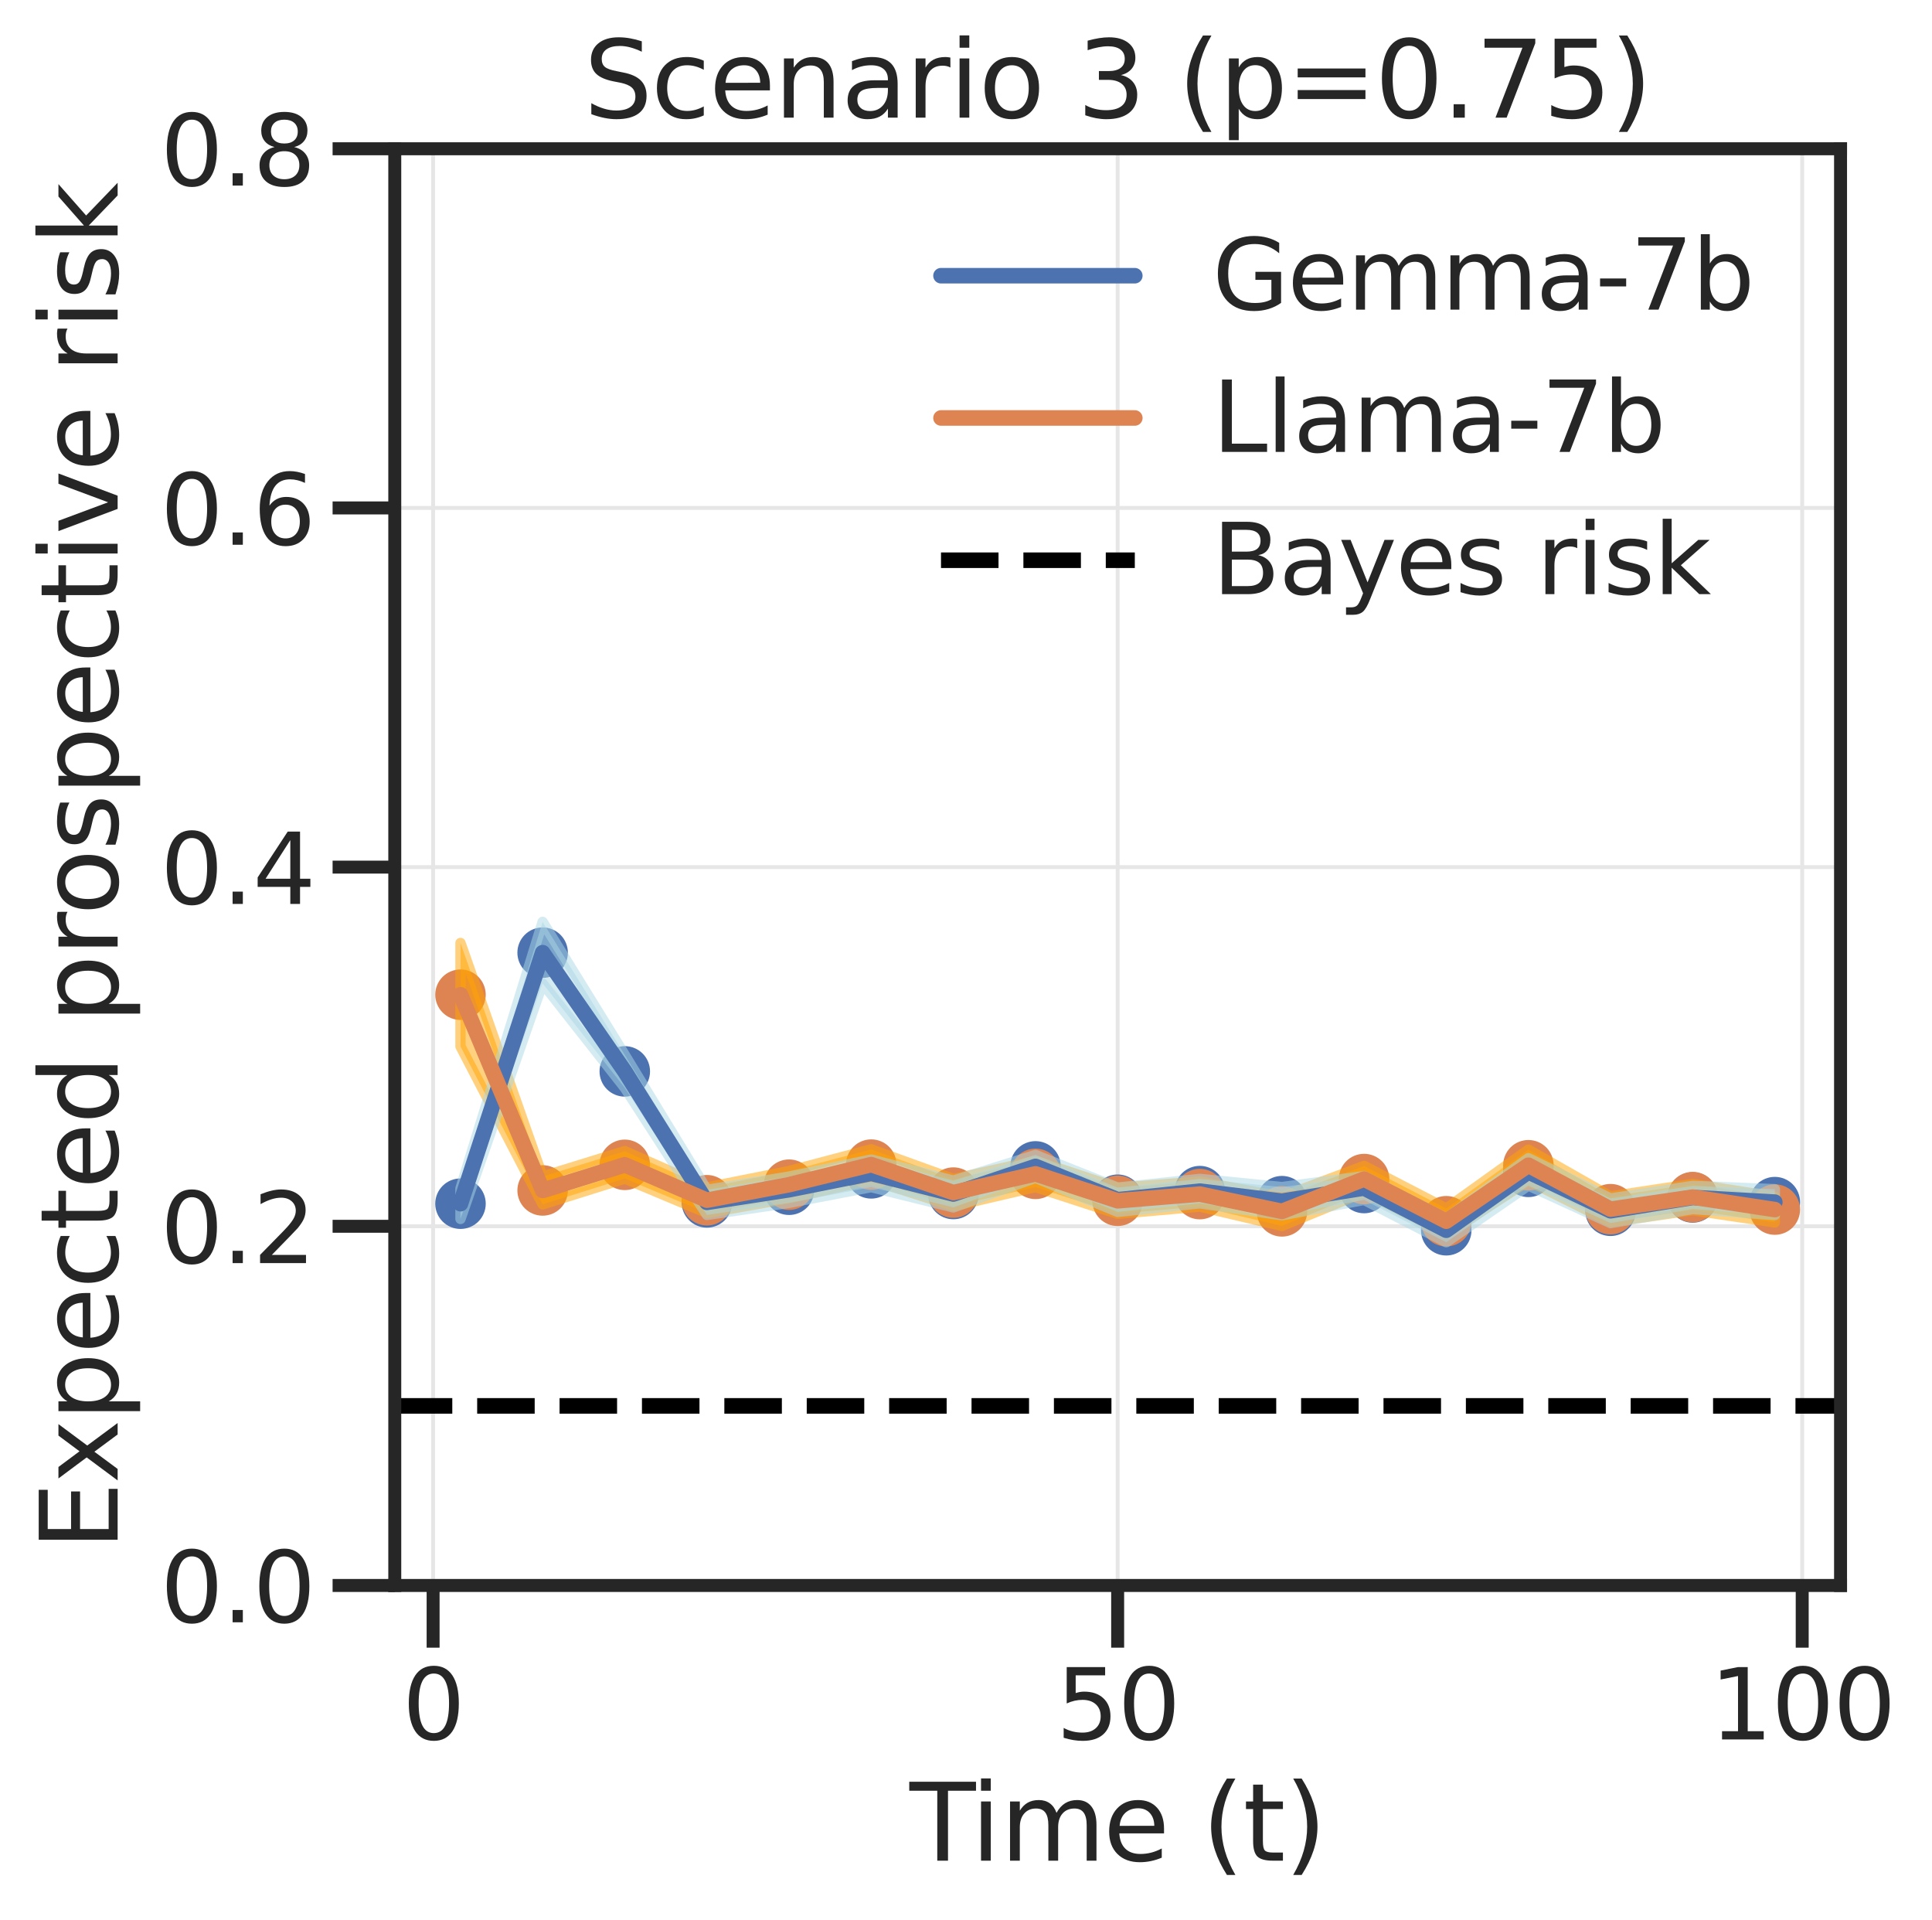 <?xml version="1.0" encoding="utf-8" standalone="no"?>
<!DOCTYPE svg PUBLIC "-//W3C//DTD SVG 1.1//EN"
  "http://www.w3.org/Graphics/SVG/1.1/DTD/svg11.dtd">
<svg xmlns:xlink="http://www.w3.org/1999/xlink" width="372.831pt" height="370.442pt" viewBox="0 0 372.831 370.442" xmlns="http://www.w3.org/2000/svg" version="1.1">
 <defs>
  <style type="text/css">*{stroke-linejoin: round; stroke-linecap: butt}</style>
 </defs>
 <g id="figure_1">
  <g id="patch_1">
   <path d="M 0 370.442 
L 372.831 370.442 
L 372.831 0 
L 0 0 
z
" style="fill: #ffffff"/>
  </g>
  <g id="axes_1">
   <g id="patch_2">
    <path d="M 76.182 305.901 
L 355.182 305.901 
L 355.182 28.701 
L 76.182 28.701 
z
" style="fill: #ffffff"/>
   </g>
   <g id="matplotlib.axis_1">
    <g id="xtick_1">
     <g id="line2d_1">
      <path d="M 83.58 305.901 
L 83.58 28.701 
" clip-path="url(#p3502973a04)" style="fill: none; stroke: #e6e6e6; stroke-width: 0.75; stroke-linecap: round"/>
     </g>
     <g id="line2d_2">
      <defs>
       <path id="m1dcdd59fe3" d="M 0 0 
L 0 12 
" style="stroke: #262626; stroke-width: 2.5"/>
      </defs>
      <g>
       <use xlink:href="#m1dcdd59fe3" x="83.58" y="305.901" style="fill: #262626; stroke: #262626; stroke-width: 2.5"/>
      </g>
     </g>
     <g id="text_1">
      <!-- 0 -->
      <g style="fill: #262626" transform="translate(77.631 335.61) scale(0.187 -0.187)">
       <defs>
        <path id="DejaVuSans-30" d="M 2034 4250 
Q 1547 4250 1301 3770 
Q 1056 3291 1056 2328 
Q 1056 1369 1301 889 
Q 1547 409 2034 409 
Q 2525 409 2770 889 
Q 3016 1369 3016 2328 
Q 3016 3291 2770 3770 
Q 2525 4250 2034 4250 
z
M 2034 4750 
Q 2819 4750 3233 4129 
Q 3647 3509 3647 2328 
Q 3647 1150 3233 529 
Q 2819 -91 2034 -91 
Q 1250 -91 836 529 
Q 422 1150 422 2328 
Q 422 3509 836 4129 
Q 1250 4750 2034 4750 
z
" transform="scale(0.016)"/>
       </defs>
       <use xlink:href="#DejaVuSans-30"/>
      </g>
     </g>
    </g>
    <g id="xtick_2">
     <g id="line2d_3">
      <path d="M 215.682 305.901 
L 215.682 28.701 
" clip-path="url(#p3502973a04)" style="fill: none; stroke: #e6e6e6; stroke-width: 0.75; stroke-linecap: round"/>
     </g>
     <g id="line2d_4">
      <g>
       <use xlink:href="#m1dcdd59fe3" x="215.682" y="305.901" style="fill: #262626; stroke: #262626; stroke-width: 2.5"/>
      </g>
     </g>
     <g id="text_2">
      <!-- 50 -->
      <g style="fill: #262626" transform="translate(203.784 335.61) scale(0.187 -0.187)">
       <defs>
        <path id="DejaVuSans-35" d="M 691 4666 
L 3169 4666 
L 3169 4134 
L 1269 4134 
L 1269 2991 
Q 1406 3038 1543 3061 
Q 1681 3084 1819 3084 
Q 2600 3084 3056 2656 
Q 3513 2228 3513 1497 
Q 3513 744 3044 326 
Q 2575 -91 1722 -91 
Q 1428 -91 1123 -41 
Q 819 9 494 109 
L 494 744 
Q 775 591 1075 516 
Q 1375 441 1709 441 
Q 2250 441 2565 725 
Q 2881 1009 2881 1497 
Q 2881 1984 2565 2268 
Q 2250 2553 1709 2553 
Q 1456 2553 1204 2497 
Q 953 2441 691 2322 
L 691 4666 
z
" transform="scale(0.016)"/>
       </defs>
       <use xlink:href="#DejaVuSans-35"/>
       <use xlink:href="#DejaVuSans-30" x="63.623"/>
      </g>
     </g>
    </g>
    <g id="xtick_3">
     <g id="line2d_5">
      <path d="M 347.784 305.901 
L 347.784 28.701 
" clip-path="url(#p3502973a04)" style="fill: none; stroke: #e6e6e6; stroke-width: 0.75; stroke-linecap: round"/>
     </g>
     <g id="line2d_6">
      <g>
       <use xlink:href="#m1dcdd59fe3" x="347.784" y="305.901" style="fill: #262626; stroke: #262626; stroke-width: 2.5"/>
      </g>
     </g>
     <g id="text_3">
      <!-- 100 -->
      <g style="fill: #262626" transform="translate(329.938 335.61) scale(0.187 -0.187)">
       <defs>
        <path id="DejaVuSans-31" d="M 794 531 
L 1825 531 
L 1825 4091 
L 703 3866 
L 703 4441 
L 1819 4666 
L 2450 4666 
L 2450 531 
L 3481 531 
L 3481 0 
L 794 0 
L 794 531 
z
" transform="scale(0.016)"/>
       </defs>
       <use xlink:href="#DejaVuSans-31"/>
       <use xlink:href="#DejaVuSans-30" x="63.623"/>
       <use xlink:href="#DejaVuSans-30" x="127.246"/>
      </g>
     </g>
    </g>
    <g id="text_4">
     <!-- Time (t) -->
     <g style="fill: #262626" transform="translate(175.526 359) scale(0.204 -0.204)">
      <defs>
       <path id="DejaVuSans-54" d="M -19 4666 
L 3928 4666 
L 3928 4134 
L 2272 4134 
L 2272 0 
L 1638 0 
L 1638 4134 
L -19 4134 
L -19 4666 
z
" transform="scale(0.016)"/>
       <path id="DejaVuSans-69" d="M 603 3500 
L 1178 3500 
L 1178 0 
L 603 0 
L 603 3500 
z
M 603 4863 
L 1178 4863 
L 1178 4134 
L 603 4134 
L 603 4863 
z
" transform="scale(0.016)"/>
       <path id="DejaVuSans-6d" d="M 3328 2828 
Q 3544 3216 3844 3400 
Q 4144 3584 4550 3584 
Q 5097 3584 5394 3201 
Q 5691 2819 5691 2113 
L 5691 0 
L 5113 0 
L 5113 2094 
Q 5113 2597 4934 2840 
Q 4756 3084 4391 3084 
Q 3944 3084 3684 2787 
Q 3425 2491 3425 1978 
L 3425 0 
L 2847 0 
L 2847 2094 
Q 2847 2600 2669 2842 
Q 2491 3084 2119 3084 
Q 1678 3084 1418 2786 
Q 1159 2488 1159 1978 
L 1159 0 
L 581 0 
L 581 3500 
L 1159 3500 
L 1159 2956 
Q 1356 3278 1631 3431 
Q 1906 3584 2284 3584 
Q 2666 3584 2933 3390 
Q 3200 3197 3328 2828 
z
" transform="scale(0.016)"/>
       <path id="DejaVuSans-65" d="M 3597 1894 
L 3597 1613 
L 953 1613 
Q 991 1019 1311 708 
Q 1631 397 2203 397 
Q 2534 397 2845 478 
Q 3156 559 3463 722 
L 3463 178 
Q 3153 47 2828 -22 
Q 2503 -91 2169 -91 
Q 1331 -91 842 396 
Q 353 884 353 1716 
Q 353 2575 817 3079 
Q 1281 3584 2069 3584 
Q 2775 3584 3186 3129 
Q 3597 2675 3597 1894 
z
M 3022 2063 
Q 3016 2534 2758 2815 
Q 2500 3097 2075 3097 
Q 1594 3097 1305 2825 
Q 1016 2553 972 2059 
L 3022 2063 
z
" transform="scale(0.016)"/>
       <path id="DejaVuSans-20" transform="scale(0.016)"/>
       <path id="DejaVuSans-28" d="M 1984 4856 
Q 1566 4138 1362 3434 
Q 1159 2731 1159 2009 
Q 1159 1288 1364 580 
Q 1569 -128 1984 -844 
L 1484 -844 
Q 1016 -109 783 600 
Q 550 1309 550 2009 
Q 550 2706 781 3412 
Q 1013 4119 1484 4856 
L 1984 4856 
z
" transform="scale(0.016)"/>
       <path id="DejaVuSans-74" d="M 1172 4494 
L 1172 3500 
L 2356 3500 
L 2356 3053 
L 1172 3053 
L 1172 1153 
Q 1172 725 1289 603 
Q 1406 481 1766 481 
L 2356 481 
L 2356 0 
L 1766 0 
Q 1100 0 847 248 
Q 594 497 594 1153 
L 594 3053 
L 172 3053 
L 172 3500 
L 594 3500 
L 594 4494 
L 1172 4494 
z
" transform="scale(0.016)"/>
       <path id="DejaVuSans-29" d="M 513 4856 
L 1013 4856 
Q 1481 4119 1714 3412 
Q 1947 2706 1947 2009 
Q 1947 1309 1714 600 
Q 1481 -109 1013 -844 
L 513 -844 
Q 928 -128 1133 580 
Q 1338 1288 1338 2009 
Q 1338 2731 1133 3434 
Q 928 4138 513 4856 
z
" transform="scale(0.016)"/>
      </defs>
      <use xlink:href="#DejaVuSans-54"/>
      <use xlink:href="#DejaVuSans-69" x="57.959"/>
      <use xlink:href="#DejaVuSans-6d" x="85.742"/>
      <use xlink:href="#DejaVuSans-65" x="183.154"/>
      <use xlink:href="#DejaVuSans-20" x="244.678"/>
      <use xlink:href="#DejaVuSans-28" x="276.465"/>
      <use xlink:href="#DejaVuSans-74" x="315.479"/>
      <use xlink:href="#DejaVuSans-29" x="354.688"/>
     </g>
    </g>
   </g>
   <g id="matplotlib.axis_2">
    <g id="ytick_1">
     <g id="line2d_7">
      <path d="M 76.182 305.901 
L 355.182 305.901 
" clip-path="url(#p3502973a04)" style="fill: none; stroke: #e6e6e6; stroke-width: 0.75; stroke-linecap: round"/>
     </g>
     <g id="line2d_8">
      <defs>
       <path id="mb986c18fce" d="M 0 0 
L -12 0 
" style="stroke: #262626; stroke-width: 2.5"/>
      </defs>
      <g>
       <use xlink:href="#mb986c18fce" x="76.182" y="305.901" style="fill: #262626; stroke: #262626; stroke-width: 2.5"/>
      </g>
     </g>
     <g id="text_5">
      <!-- 0.0 -->
      <g style="fill: #262626" transform="translate(30.943 313.005) scale(0.187 -0.187)">
       <defs>
        <path id="DejaVuSans-2e" d="M 684 794 
L 1344 794 
L 1344 0 
L 684 0 
L 684 794 
z
" transform="scale(0.016)"/>
       </defs>
       <use xlink:href="#DejaVuSans-30"/>
       <use xlink:href="#DejaVuSans-2e" x="63.623"/>
       <use xlink:href="#DejaVuSans-30" x="95.41"/>
      </g>
     </g>
    </g>
    <g id="ytick_2">
     <g id="line2d_9">
      <path d="M 76.182 236.601 
L 355.182 236.601 
" clip-path="url(#p3502973a04)" style="fill: none; stroke: #e6e6e6; stroke-width: 0.75; stroke-linecap: round"/>
     </g>
     <g id="line2d_10">
      <g>
       <use xlink:href="#mb986c18fce" x="76.182" y="236.601" style="fill: #262626; stroke: #262626; stroke-width: 2.5"/>
      </g>
     </g>
     <g id="text_6">
      <!-- 0.2 -->
      <g style="fill: #262626" transform="translate(30.943 243.705) scale(0.187 -0.187)">
       <defs>
        <path id="DejaVuSans-32" d="M 1228 531 
L 3431 531 
L 3431 0 
L 469 0 
L 469 531 
Q 828 903 1448 1529 
Q 2069 2156 2228 2338 
Q 2531 2678 2651 2914 
Q 2772 3150 2772 3378 
Q 2772 3750 2511 3984 
Q 2250 4219 1831 4219 
Q 1534 4219 1204 4116 
Q 875 4013 500 3803 
L 500 4441 
Q 881 4594 1212 4672 
Q 1544 4750 1819 4750 
Q 2544 4750 2975 4387 
Q 3406 4025 3406 3419 
Q 3406 3131 3298 2873 
Q 3191 2616 2906 2266 
Q 2828 2175 2409 1742 
Q 1991 1309 1228 531 
z
" transform="scale(0.016)"/>
       </defs>
       <use xlink:href="#DejaVuSans-30"/>
       <use xlink:href="#DejaVuSans-2e" x="63.623"/>
       <use xlink:href="#DejaVuSans-32" x="95.41"/>
      </g>
     </g>
    </g>
    <g id="ytick_3">
     <g id="line2d_11">
      <path d="M 76.182 167.301 
L 355.182 167.301 
" clip-path="url(#p3502973a04)" style="fill: none; stroke: #e6e6e6; stroke-width: 0.75; stroke-linecap: round"/>
     </g>
     <g id="line2d_12">
      <g>
       <use xlink:href="#mb986c18fce" x="76.182" y="167.301" style="fill: #262626; stroke: #262626; stroke-width: 2.5"/>
      </g>
     </g>
     <g id="text_7">
      <!-- 0.4 -->
      <g style="fill: #262626" transform="translate(30.943 174.405) scale(0.187 -0.187)">
       <defs>
        <path id="DejaVuSans-34" d="M 2419 4116 
L 825 1625 
L 2419 1625 
L 2419 4116 
z
M 2253 4666 
L 3047 4666 
L 3047 1625 
L 3713 1625 
L 3713 1100 
L 3047 1100 
L 3047 0 
L 2419 0 
L 2419 1100 
L 313 1100 
L 313 1709 
L 2253 4666 
z
" transform="scale(0.016)"/>
       </defs>
       <use xlink:href="#DejaVuSans-30"/>
       <use xlink:href="#DejaVuSans-2e" x="63.623"/>
       <use xlink:href="#DejaVuSans-34" x="95.41"/>
      </g>
     </g>
    </g>
    <g id="ytick_4">
     <g id="line2d_13">
      <path d="M 76.182 98.001 
L 355.182 98.001 
" clip-path="url(#p3502973a04)" style="fill: none; stroke: #e6e6e6; stroke-width: 0.75; stroke-linecap: round"/>
     </g>
     <g id="line2d_14">
      <g>
       <use xlink:href="#mb986c18fce" x="76.182" y="98.001" style="fill: #262626; stroke: #262626; stroke-width: 2.5"/>
      </g>
     </g>
     <g id="text_8">
      <!-- 0.6 -->
      <g style="fill: #262626" transform="translate(30.943 105.105) scale(0.187 -0.187)">
       <defs>
        <path id="DejaVuSans-36" d="M 2113 2584 
Q 1688 2584 1439 2293 
Q 1191 2003 1191 1497 
Q 1191 994 1439 701 
Q 1688 409 2113 409 
Q 2538 409 2786 701 
Q 3034 994 3034 1497 
Q 3034 2003 2786 2293 
Q 2538 2584 2113 2584 
z
M 3366 4563 
L 3366 3988 
Q 3128 4100 2886 4159 
Q 2644 4219 2406 4219 
Q 1781 4219 1451 3797 
Q 1122 3375 1075 2522 
Q 1259 2794 1537 2939 
Q 1816 3084 2150 3084 
Q 2853 3084 3261 2657 
Q 3669 2231 3669 1497 
Q 3669 778 3244 343 
Q 2819 -91 2113 -91 
Q 1303 -91 875 529 
Q 447 1150 447 2328 
Q 447 3434 972 4092 
Q 1497 4750 2381 4750 
Q 2619 4750 2861 4703 
Q 3103 4656 3366 4563 
z
" transform="scale(0.016)"/>
       </defs>
       <use xlink:href="#DejaVuSans-30"/>
       <use xlink:href="#DejaVuSans-2e" x="63.623"/>
       <use xlink:href="#DejaVuSans-36" x="95.41"/>
      </g>
     </g>
    </g>
    <g id="ytick_5">
     <g id="line2d_15">
      <path d="M 76.182 28.701 
L 355.182 28.701 
" clip-path="url(#p3502973a04)" style="fill: none; stroke: #e6e6e6; stroke-width: 0.75; stroke-linecap: round"/>
     </g>
     <g id="line2d_16">
      <g>
       <use xlink:href="#mb986c18fce" x="76.182" y="28.701" style="fill: #262626; stroke: #262626; stroke-width: 2.5"/>
      </g>
     </g>
     <g id="text_9">
      <!-- 0.8 -->
      <g style="fill: #262626" transform="translate(30.943 35.805) scale(0.187 -0.187)">
       <defs>
        <path id="DejaVuSans-38" d="M 2034 2216 
Q 1584 2216 1326 1975 
Q 1069 1734 1069 1313 
Q 1069 891 1326 650 
Q 1584 409 2034 409 
Q 2484 409 2743 651 
Q 3003 894 3003 1313 
Q 3003 1734 2745 1975 
Q 2488 2216 2034 2216 
z
M 1403 2484 
Q 997 2584 770 2862 
Q 544 3141 544 3541 
Q 544 4100 942 4425 
Q 1341 4750 2034 4750 
Q 2731 4750 3128 4425 
Q 3525 4100 3525 3541 
Q 3525 3141 3298 2862 
Q 3072 2584 2669 2484 
Q 3125 2378 3379 2068 
Q 3634 1759 3634 1313 
Q 3634 634 3220 271 
Q 2806 -91 2034 -91 
Q 1263 -91 848 271 
Q 434 634 434 1313 
Q 434 1759 690 2068 
Q 947 2378 1403 2484 
z
M 1172 3481 
Q 1172 3119 1398 2916 
Q 1625 2713 2034 2713 
Q 2441 2713 2670 2916 
Q 2900 3119 2900 3481 
Q 2900 3844 2670 4047 
Q 2441 4250 2034 4250 
Q 1625 4250 1398 4047 
Q 1172 3844 1172 3481 
z
" transform="scale(0.016)"/>
       </defs>
       <use xlink:href="#DejaVuSans-30"/>
       <use xlink:href="#DejaVuSans-2e" x="63.623"/>
       <use xlink:href="#DejaVuSans-38" x="95.41"/>
      </g>
     </g>
    </g>
    <g id="text_10">
     <!-- Expected prospective risk -->
     <g style="fill: #262626" transform="translate(22.701 299.123) rotate(-90) scale(0.204 -0.204)">
      <defs>
       <path id="DejaVuSans-45" d="M 628 4666 
L 3578 4666 
L 3578 4134 
L 1259 4134 
L 1259 2753 
L 3481 2753 
L 3481 2222 
L 1259 2222 
L 1259 531 
L 3634 531 
L 3634 0 
L 628 0 
L 628 4666 
z
" transform="scale(0.016)"/>
       <path id="DejaVuSans-78" d="M 3513 3500 
L 2247 1797 
L 3578 0 
L 2900 0 
L 1881 1375 
L 863 0 
L 184 0 
L 1544 1831 
L 300 3500 
L 978 3500 
L 1906 2253 
L 2834 3500 
L 3513 3500 
z
" transform="scale(0.016)"/>
       <path id="DejaVuSans-70" d="M 1159 525 
L 1159 -1331 
L 581 -1331 
L 581 3500 
L 1159 3500 
L 1159 2969 
Q 1341 3281 1617 3432 
Q 1894 3584 2278 3584 
Q 2916 3584 3314 3078 
Q 3713 2572 3713 1747 
Q 3713 922 3314 415 
Q 2916 -91 2278 -91 
Q 1894 -91 1617 61 
Q 1341 213 1159 525 
z
M 3116 1747 
Q 3116 2381 2855 2742 
Q 2594 3103 2138 3103 
Q 1681 3103 1420 2742 
Q 1159 2381 1159 1747 
Q 1159 1113 1420 752 
Q 1681 391 2138 391 
Q 2594 391 2855 752 
Q 3116 1113 3116 1747 
z
" transform="scale(0.016)"/>
       <path id="DejaVuSans-63" d="M 3122 3366 
L 3122 2828 
Q 2878 2963 2633 3030 
Q 2388 3097 2138 3097 
Q 1578 3097 1268 2742 
Q 959 2388 959 1747 
Q 959 1106 1268 751 
Q 1578 397 2138 397 
Q 2388 397 2633 464 
Q 2878 531 3122 666 
L 3122 134 
Q 2881 22 2623 -34 
Q 2366 -91 2075 -91 
Q 1284 -91 818 406 
Q 353 903 353 1747 
Q 353 2603 823 3093 
Q 1294 3584 2113 3584 
Q 2378 3584 2631 3529 
Q 2884 3475 3122 3366 
z
" transform="scale(0.016)"/>
       <path id="DejaVuSans-64" d="M 2906 2969 
L 2906 4863 
L 3481 4863 
L 3481 0 
L 2906 0 
L 2906 525 
Q 2725 213 2448 61 
Q 2172 -91 1784 -91 
Q 1150 -91 751 415 
Q 353 922 353 1747 
Q 353 2572 751 3078 
Q 1150 3584 1784 3584 
Q 2172 3584 2448 3432 
Q 2725 3281 2906 2969 
z
M 947 1747 
Q 947 1113 1208 752 
Q 1469 391 1925 391 
Q 2381 391 2643 752 
Q 2906 1113 2906 1747 
Q 2906 2381 2643 2742 
Q 2381 3103 1925 3103 
Q 1469 3103 1208 2742 
Q 947 2381 947 1747 
z
" transform="scale(0.016)"/>
       <path id="DejaVuSans-72" d="M 2631 2963 
Q 2534 3019 2420 3045 
Q 2306 3072 2169 3072 
Q 1681 3072 1420 2755 
Q 1159 2438 1159 1844 
L 1159 0 
L 581 0 
L 581 3500 
L 1159 3500 
L 1159 2956 
Q 1341 3275 1631 3429 
Q 1922 3584 2338 3584 
Q 2397 3584 2469 3576 
Q 2541 3569 2628 3553 
L 2631 2963 
z
" transform="scale(0.016)"/>
       <path id="DejaVuSans-6f" d="M 1959 3097 
Q 1497 3097 1228 2736 
Q 959 2375 959 1747 
Q 959 1119 1226 758 
Q 1494 397 1959 397 
Q 2419 397 2687 759 
Q 2956 1122 2956 1747 
Q 2956 2369 2687 2733 
Q 2419 3097 1959 3097 
z
M 1959 3584 
Q 2709 3584 3137 3096 
Q 3566 2609 3566 1747 
Q 3566 888 3137 398 
Q 2709 -91 1959 -91 
Q 1206 -91 779 398 
Q 353 888 353 1747 
Q 353 2609 779 3096 
Q 1206 3584 1959 3584 
z
" transform="scale(0.016)"/>
       <path id="DejaVuSans-73" d="M 2834 3397 
L 2834 2853 
Q 2591 2978 2328 3040 
Q 2066 3103 1784 3103 
Q 1356 3103 1142 2972 
Q 928 2841 928 2578 
Q 928 2378 1081 2264 
Q 1234 2150 1697 2047 
L 1894 2003 
Q 2506 1872 2764 1633 
Q 3022 1394 3022 966 
Q 3022 478 2636 193 
Q 2250 -91 1575 -91 
Q 1294 -91 989 -36 
Q 684 19 347 128 
L 347 722 
Q 666 556 975 473 
Q 1284 391 1588 391 
Q 1994 391 2212 530 
Q 2431 669 2431 922 
Q 2431 1156 2273 1281 
Q 2116 1406 1581 1522 
L 1381 1569 
Q 847 1681 609 1914 
Q 372 2147 372 2553 
Q 372 3047 722 3315 
Q 1072 3584 1716 3584 
Q 2034 3584 2315 3537 
Q 2597 3491 2834 3397 
z
" transform="scale(0.016)"/>
       <path id="DejaVuSans-76" d="M 191 3500 
L 800 3500 
L 1894 563 
L 2988 3500 
L 3597 3500 
L 2284 0 
L 1503 0 
L 191 3500 
z
" transform="scale(0.016)"/>
       <path id="DejaVuSans-6b" d="M 581 4863 
L 1159 4863 
L 1159 1991 
L 2875 3500 
L 3609 3500 
L 1753 1863 
L 3688 0 
L 2938 0 
L 1159 1709 
L 1159 0 
L 581 0 
L 581 4863 
z
" transform="scale(0.016)"/>
      </defs>
      <use xlink:href="#DejaVuSans-45"/>
      <use xlink:href="#DejaVuSans-78" x="63.184"/>
      <use xlink:href="#DejaVuSans-70" x="122.363"/>
      <use xlink:href="#DejaVuSans-65" x="185.84"/>
      <use xlink:href="#DejaVuSans-63" x="247.363"/>
      <use xlink:href="#DejaVuSans-74" x="302.344"/>
      <use xlink:href="#DejaVuSans-65" x="341.553"/>
      <use xlink:href="#DejaVuSans-64" x="403.076"/>
      <use xlink:href="#DejaVuSans-20" x="466.553"/>
      <use xlink:href="#DejaVuSans-70" x="498.34"/>
      <use xlink:href="#DejaVuSans-72" x="561.816"/>
      <use xlink:href="#DejaVuSans-6f" x="600.68"/>
      <use xlink:href="#DejaVuSans-73" x="661.861"/>
      <use xlink:href="#DejaVuSans-70" x="713.961"/>
      <use xlink:href="#DejaVuSans-65" x="777.438"/>
      <use xlink:href="#DejaVuSans-63" x="838.961"/>
      <use xlink:href="#DejaVuSans-74" x="893.941"/>
      <use xlink:href="#DejaVuSans-69" x="933.15"/>
      <use xlink:href="#DejaVuSans-76" x="960.934"/>
      <use xlink:href="#DejaVuSans-65" x="1020.113"/>
      <use xlink:href="#DejaVuSans-20" x="1081.637"/>
      <use xlink:href="#DejaVuSans-72" x="1113.424"/>
      <use xlink:href="#DejaVuSans-69" x="1154.537"/>
      <use xlink:href="#DejaVuSans-73" x="1182.32"/>
      <use xlink:href="#DejaVuSans-6b" x="1234.42"/>
     </g>
    </g>
   </g>
   <g id="PathCollection_1">
    <defs>
     <path id="m8f99826656" d="M 0 3.873 
C 1.027 3.873 2.012 3.465 2.739 2.739 
C 3.465 2.012 3.873 1.027 3.873 0 
C 3.873 -1.027 3.465 -2.012 2.739 -2.739 
C 2.012 -3.465 1.027 -3.873 0 -3.873 
C -1.027 -3.873 -2.012 -3.465 -2.739 -2.739 
C -3.465 -2.012 -3.873 -1.027 -3.873 0 
C -3.873 1.027 -3.465 2.012 -2.739 2.739 
C -2.012 3.465 -1.027 3.873 0 3.873 
z
" style="stroke: #4c72b0; stroke-width: 2"/>
    </defs>
    <g clip-path="url(#p3502973a04)">
     <use xlink:href="#m8f99826656" x="88.864" y="232.241" style="fill: #4c72b0; stroke: #4c72b0; stroke-width: 2"/>
     <use xlink:href="#m8f99826656" x="104.716" y="183.81" style="fill: #4c72b0; stroke: #4c72b0; stroke-width: 2"/>
     <use xlink:href="#m8f99826656" x="120.569" y="206.714" style="fill: #4c72b0; stroke: #4c72b0; stroke-width: 2"/>
     <use xlink:href="#m8f99826656" x="136.421" y="231.987" style="fill: #4c72b0; stroke: #4c72b0; stroke-width: 2"/>
     <use xlink:href="#m8f99826656" x="152.273" y="229.547" style="fill: #4c72b0; stroke: #4c72b0; stroke-width: 2"/>
     <use xlink:href="#m8f99826656" x="168.125" y="226.387" style="fill: #4c72b0; stroke: #4c72b0; stroke-width: 2"/>
     <use xlink:href="#m8f99826656" x="183.978" y="230.373" style="fill: #4c72b0; stroke: #4c72b0; stroke-width: 2"/>
     <use xlink:href="#m8f99826656" x="199.83" y="225.043" style="fill: #4c72b0; stroke: #4c72b0; stroke-width: 2"/>
     <use xlink:href="#m8f99826656" x="215.682" y="231.477" style="fill: #4c72b0; stroke: #4c72b0; stroke-width: 2"/>
     <use xlink:href="#m8f99826656" x="231.534" y="229.815" style="fill: #4c72b0; stroke: #4c72b0; stroke-width: 2"/>
     <use xlink:href="#m8f99826656" x="247.387" y="231.754" style="fill: #4c72b0; stroke: #4c72b0; stroke-width: 2"/>
     <use xlink:href="#m8f99826656" x="263.239" y="229.218" style="fill: #4c72b0; stroke: #4c72b0; stroke-width: 2"/>
     <use xlink:href="#m8f99826656" x="279.091" y="237.365" style="fill: #4c72b0; stroke: #4c72b0; stroke-width: 2"/>
     <use xlink:href="#m8f99826656" x="294.944" y="226.098" style="fill: #4c72b0; stroke: #4c72b0; stroke-width: 2"/>
     <use xlink:href="#m8f99826656" x="310.796" y="233.607" style="fill: #4c72b0; stroke: #4c72b0; stroke-width: 2"/>
     <use xlink:href="#m8f99826656" x="326.648" y="231.038" style="fill: #4c72b0; stroke: #4c72b0; stroke-width: 2"/>
     <use xlink:href="#m8f99826656" x="342.5" y="231.937" style="fill: #4c72b0; stroke: #4c72b0; stroke-width: 2"/>
    </g>
   </g>
   <g id="PathCollection_2">
    <defs>
     <path id="m58379adfb3" d="M 0 3.873 
C 1.027 3.873 2.012 3.465 2.739 2.739 
C 3.465 2.012 3.873 1.027 3.873 0 
C 3.873 -1.027 3.465 -2.012 2.739 -2.739 
C 2.012 -3.465 1.027 -3.873 0 -3.873 
C -1.027 -3.873 -2.012 -3.465 -2.739 -2.739 
C -3.465 -2.012 -3.873 -1.027 -3.873 0 
C -3.873 1.027 -3.465 2.012 -2.739 2.739 
C -2.012 3.465 -1.027 3.873 0 3.873 
z
" style="stroke: #dd8452; stroke-width: 2"/>
    </defs>
    <g clip-path="url(#p3502973a04)">
     <use xlink:href="#m58379adfb3" x="88.864" y="191.918" style="fill: #dd8452; stroke: #dd8452; stroke-width: 2"/>
     <use xlink:href="#m58379adfb3" x="104.716" y="229.683" style="fill: #dd8452; stroke: #dd8452; stroke-width: 2"/>
     <use xlink:href="#m58379adfb3" x="120.569" y="224.744" style="fill: #dd8452; stroke: #dd8452; stroke-width: 2"/>
     <use xlink:href="#m58379adfb3" x="136.421" y="231.572" style="fill: #dd8452; stroke: #dd8452; stroke-width: 2"/>
     <use xlink:href="#m58379adfb3" x="152.273" y="228.574" style="fill: #dd8452; stroke: #dd8452; stroke-width: 2"/>
     <use xlink:href="#m58379adfb3" x="168.125" y="224.703" style="fill: #dd8452; stroke: #dd8452; stroke-width: 2"/>
     <use xlink:href="#m58379adfb3" x="183.978" y="230.099" style="fill: #dd8452; stroke: #dd8452; stroke-width: 2"/>
     <use xlink:href="#m58379adfb3" x="199.83" y="226.484" style="fill: #dd8452; stroke: #dd8452; stroke-width: 2"/>
     <use xlink:href="#m58379adfb3" x="215.682" y="231.681" style="fill: #dd8452; stroke: #dd8452; stroke-width: 2"/>
     <use xlink:href="#m58379adfb3" x="231.534" y="230.387" style="fill: #dd8452; stroke: #dd8452; stroke-width: 2"/>
     <use xlink:href="#m58379adfb3" x="247.387" y="233.72" style="fill: #dd8452; stroke: #dd8452; stroke-width: 2"/>
     <use xlink:href="#m58379adfb3" x="263.239" y="227.49" style="fill: #dd8452; stroke: #dd8452; stroke-width: 2"/>
     <use xlink:href="#m58379adfb3" x="279.091" y="235.623" style="fill: #dd8452; stroke: #dd8452; stroke-width: 2"/>
     <use xlink:href="#m58379adfb3" x="294.944" y="224.825" style="fill: #dd8452; stroke: #dd8452; stroke-width: 2"/>
     <use xlink:href="#m58379adfb3" x="310.796" y="233.299" style="fill: #dd8452; stroke: #dd8452; stroke-width: 2"/>
     <use xlink:href="#m58379adfb3" x="326.648" y="230.972" style="fill: #dd8452; stroke: #dd8452; stroke-width: 2"/>
     <use xlink:href="#m58379adfb3" x="342.5" y="233.374" style="fill: #dd8452; stroke: #dd8452; stroke-width: 2"/>
    </g>
   </g>
   <g id="PolyCollection_1">
    <defs>
     <path id="mbac1c90be8" d="M 88.864 -188.503 
L 88.864 -168.544 
L 104.716 -138.065 
L 120.569 -143.047 
L 136.421 -136.395 
L 152.273 -139.232 
L 168.125 -142.786 
L 183.978 -137.724 
L 199.83 -141.407 
L 215.682 -136.247 
L 231.534 -137.644 
L 247.387 -133.902 
L 263.239 -140.409 
L 279.091 -132.358 
L 294.944 -142.597 
L 310.796 -134.674 
L 326.648 -136.934 
L 342.5 -134.583 
L 342.5 -139.554 
L 342.5 -139.554 
L 326.648 -142.006 
L 310.796 -139.612 
L 294.944 -148.637 
L 279.091 -137.28 
L 263.239 -145.496 
L 247.387 -139.542 
L 231.534 -142.467 
L 215.682 -141.276 
L 199.83 -146.509 
L 183.978 -142.962 
L 168.125 -148.693 
L 152.273 -144.504 
L 136.421 -141.345 
L 120.569 -148.349 
L 104.716 -143.453 
L 88.864 -188.503 
z
" style="stroke: #ffa500; stroke-opacity: 0.5; stroke-width: 2"/>
    </defs>
    <g clip-path="url(#p3502973a04)">
     <use xlink:href="#mbac1c90be8" x="0" y="370.442" style="fill: #ffa500; fill-opacity: 0.5; stroke: #ffa500; stroke-opacity: 0.5; stroke-width: 2"/>
    </g>
   </g>
   <g id="PolyCollection_2">
    <defs>
     <path id="me729b2bf12" d="M 88.864 -141.144 
L 88.864 -135.26 
L 104.716 -180.685 
L 120.569 -160.545 
L 136.421 -136.03 
L 152.273 -138.359 
L 168.125 -141.397 
L 183.978 -137.482 
L 199.83 -143.191 
L 215.682 -136.616 
L 231.534 -138.272 
L 247.387 -135.969 
L 263.239 -138.925 
L 279.091 -130.765 
L 294.944 -141.703 
L 310.796 -134.454 
L 326.648 -137.171 
L 342.5 -136.01 
L 342.5 -141.001 
L 342.5 -141.001 
L 326.648 -141.637 
L 310.796 -139.217 
L 294.944 -146.986 
L 279.091 -135.389 
L 263.239 -143.524 
L 247.387 -141.406 
L 231.534 -142.982 
L 215.682 -141.315 
L 199.83 -147.607 
L 183.978 -142.657 
L 168.125 -146.714 
L 152.273 -143.431 
L 136.421 -140.88 
L 120.569 -166.912 
L 104.716 -192.579 
L 88.864 -141.144 
z
" style="stroke: #add8e6; stroke-opacity: 0.5; stroke-width: 2"/>
    </defs>
    <g clip-path="url(#p3502973a04)">
     <use xlink:href="#me729b2bf12" x="0" y="370.442" style="fill: #add8e6; fill-opacity: 0.5; stroke: #add8e6; stroke-opacity: 0.5; stroke-width: 2"/>
    </g>
   </g>
   <g id="line2d_17">
    <path d="M 88.864 232.241 
L 104.716 183.81 
L 120.569 206.714 
L 136.421 231.987 
L 152.273 229.547 
L 168.125 226.387 
L 183.978 230.373 
L 199.83 225.043 
L 215.682 231.477 
L 231.534 229.815 
L 247.387 231.754 
L 263.239 229.218 
L 279.091 237.365 
L 294.944 226.098 
L 310.796 233.607 
L 326.648 231.038 
L 342.5 231.937 
" clip-path="url(#p3502973a04)" style="fill: none; stroke: #4c72b0; stroke-width: 3; stroke-linecap: round"/>
   </g>
   <g id="line2d_18">
    <path d="M 88.864 191.918 
L 104.716 229.683 
L 120.569 224.744 
L 136.421 231.572 
L 152.273 228.574 
L 168.125 224.703 
L 183.978 230.099 
L 199.83 226.484 
L 215.682 231.681 
L 231.534 230.387 
L 247.387 233.72 
L 263.239 227.49 
L 279.091 235.623 
L 294.944 224.825 
L 310.796 233.299 
L 326.648 230.972 
L 342.5 233.374 
" clip-path="url(#p3502973a04)" style="fill: none; stroke: #dd8452; stroke-width: 3; stroke-linecap: round"/>
   </g>
   <g id="line2d_19">
    <path d="M 76.182 271.251 
L 355.182 271.251 
" clip-path="url(#p3502973a04)" style="fill: none; stroke-dasharray: 11.1,4.8; stroke-dashoffset: 0; stroke: #000000; stroke-width: 3"/>
   </g>
   <g id="patch_3">
    <path d="M 76.182 305.901 
L 76.182 28.701 
" style="fill: none; stroke: #262626; stroke-width: 2.5; stroke-linejoin: miter; stroke-linecap: square"/>
   </g>
   <g id="patch_4">
    <path d="M 355.182 305.901 
L 355.182 28.701 
" style="fill: none; stroke: #262626; stroke-width: 2.5; stroke-linejoin: miter; stroke-linecap: square"/>
   </g>
   <g id="patch_5">
    <path d="M 76.182 305.901 
L 355.182 305.901 
" style="fill: none; stroke: #262626; stroke-width: 2.5; stroke-linejoin: miter; stroke-linecap: square"/>
   </g>
   <g id="patch_6">
    <path d="M 76.182 28.701 
L 355.182 28.701 
" style="fill: none; stroke: #262626; stroke-width: 2.5; stroke-linejoin: miter; stroke-linecap: square"/>
   </g>
   <g id="text_11">
    <!-- Scenario 3 (p=0.75) -->
    <g style="fill: #262626" transform="translate(112.673 22.701) scale(0.204 -0.204)">
     <defs>
      <path id="DejaVuSans-53" d="M 3425 4513 
L 3425 3897 
Q 3066 4069 2747 4153 
Q 2428 4238 2131 4238 
Q 1616 4238 1336 4038 
Q 1056 3838 1056 3469 
Q 1056 3159 1242 3001 
Q 1428 2844 1947 2747 
L 2328 2669 
Q 3034 2534 3370 2195 
Q 3706 1856 3706 1288 
Q 3706 609 3251 259 
Q 2797 -91 1919 -91 
Q 1588 -91 1214 -16 
Q 841 59 441 206 
L 441 856 
Q 825 641 1194 531 
Q 1563 422 1919 422 
Q 2459 422 2753 634 
Q 3047 847 3047 1241 
Q 3047 1584 2836 1778 
Q 2625 1972 2144 2069 
L 1759 2144 
Q 1053 2284 737 2584 
Q 422 2884 422 3419 
Q 422 4038 858 4394 
Q 1294 4750 2059 4750 
Q 2388 4750 2728 4690 
Q 3069 4631 3425 4513 
z
" transform="scale(0.016)"/>
      <path id="DejaVuSans-6e" d="M 3513 2113 
L 3513 0 
L 2938 0 
L 2938 2094 
Q 2938 2591 2744 2837 
Q 2550 3084 2163 3084 
Q 1697 3084 1428 2787 
Q 1159 2491 1159 1978 
L 1159 0 
L 581 0 
L 581 3500 
L 1159 3500 
L 1159 2956 
Q 1366 3272 1645 3428 
Q 1925 3584 2291 3584 
Q 2894 3584 3203 3211 
Q 3513 2838 3513 2113 
z
" transform="scale(0.016)"/>
      <path id="DejaVuSans-61" d="M 2194 1759 
Q 1497 1759 1228 1600 
Q 959 1441 959 1056 
Q 959 750 1161 570 
Q 1363 391 1709 391 
Q 2188 391 2477 730 
Q 2766 1069 2766 1631 
L 2766 1759 
L 2194 1759 
z
M 3341 1997 
L 3341 0 
L 2766 0 
L 2766 531 
Q 2569 213 2275 61 
Q 1981 -91 1556 -91 
Q 1019 -91 701 211 
Q 384 513 384 1019 
Q 384 1609 779 1909 
Q 1175 2209 1959 2209 
L 2766 2209 
L 2766 2266 
Q 2766 2663 2505 2880 
Q 2244 3097 1772 3097 
Q 1472 3097 1187 3025 
Q 903 2953 641 2809 
L 641 3341 
Q 956 3463 1253 3523 
Q 1550 3584 1831 3584 
Q 2591 3584 2966 3190 
Q 3341 2797 3341 1997 
z
" transform="scale(0.016)"/>
      <path id="DejaVuSans-33" d="M 2597 2516 
Q 3050 2419 3304 2112 
Q 3559 1806 3559 1356 
Q 3559 666 3084 287 
Q 2609 -91 1734 -91 
Q 1441 -91 1130 -33 
Q 819 25 488 141 
L 488 750 
Q 750 597 1062 519 
Q 1375 441 1716 441 
Q 2309 441 2620 675 
Q 2931 909 2931 1356 
Q 2931 1769 2642 2001 
Q 2353 2234 1838 2234 
L 1294 2234 
L 1294 2753 
L 1863 2753 
Q 2328 2753 2575 2939 
Q 2822 3125 2822 3475 
Q 2822 3834 2567 4026 
Q 2313 4219 1838 4219 
Q 1578 4219 1281 4162 
Q 984 4106 628 3988 
L 628 4550 
Q 988 4650 1302 4700 
Q 1616 4750 1894 4750 
Q 2613 4750 3031 4423 
Q 3450 4097 3450 3541 
Q 3450 3153 3228 2886 
Q 3006 2619 2597 2516 
z
" transform="scale(0.016)"/>
      <path id="DejaVuSans-3d" d="M 678 2906 
L 4684 2906 
L 4684 2381 
L 678 2381 
L 678 2906 
z
M 678 1631 
L 4684 1631 
L 4684 1100 
L 678 1100 
L 678 1631 
z
" transform="scale(0.016)"/>
      <path id="DejaVuSans-37" d="M 525 4666 
L 3525 4666 
L 3525 4397 
L 1831 0 
L 1172 0 
L 2766 4134 
L 525 4134 
L 525 4666 
z
" transform="scale(0.016)"/>
     </defs>
     <use xlink:href="#DejaVuSans-53"/>
     <use xlink:href="#DejaVuSans-63" x="63.477"/>
     <use xlink:href="#DejaVuSans-65" x="118.457"/>
     <use xlink:href="#DejaVuSans-6e" x="179.98"/>
     <use xlink:href="#DejaVuSans-61" x="243.359"/>
     <use xlink:href="#DejaVuSans-72" x="304.639"/>
     <use xlink:href="#DejaVuSans-69" x="345.752"/>
     <use xlink:href="#DejaVuSans-6f" x="373.535"/>
     <use xlink:href="#DejaVuSans-20" x="434.717"/>
     <use xlink:href="#DejaVuSans-33" x="466.504"/>
     <use xlink:href="#DejaVuSans-20" x="530.127"/>
     <use xlink:href="#DejaVuSans-28" x="561.914"/>
     <use xlink:href="#DejaVuSans-70" x="600.928"/>
     <use xlink:href="#DejaVuSans-3d" x="664.404"/>
     <use xlink:href="#DejaVuSans-30" x="748.193"/>
     <use xlink:href="#DejaVuSans-2e" x="811.816"/>
     <use xlink:href="#DejaVuSans-37" x="843.604"/>
     <use xlink:href="#DejaVuSans-35" x="907.227"/>
     <use xlink:href="#DejaVuSans-29" x="970.85"/>
    </g>
   </g>
   <g id="legend_1">
    <g id="line2d_20">
     <path d="M 181.591 53.195 
L 200.291 53.195 
L 218.991 53.195 
" style="fill: none; stroke: #4c72b0; stroke-width: 3; stroke-linecap: round"/>
    </g>
    <g id="text_12">
     <!-- Gemma-7b -->
     <g style="fill: #262626" transform="translate(233.951 59.74) scale(0.187 -0.187)">
      <defs>
       <path id="DejaVuSans-47" d="M 3809 666 
L 3809 1919 
L 2778 1919 
L 2778 2438 
L 4434 2438 
L 4434 434 
Q 4069 175 3628 42 
Q 3188 -91 2688 -91 
Q 1594 -91 976 548 
Q 359 1188 359 2328 
Q 359 3472 976 4111 
Q 1594 4750 2688 4750 
Q 3144 4750 3555 4637 
Q 3966 4525 4313 4306 
L 4313 3634 
Q 3963 3931 3569 4081 
Q 3175 4231 2741 4231 
Q 1884 4231 1454 3753 
Q 1025 3275 1025 2328 
Q 1025 1384 1454 906 
Q 1884 428 2741 428 
Q 3075 428 3337 486 
Q 3600 544 3809 666 
z
" transform="scale(0.016)"/>
       <path id="DejaVuSans-2d" d="M 313 2009 
L 1997 2009 
L 1997 1497 
L 313 1497 
L 313 2009 
z
" transform="scale(0.016)"/>
       <path id="DejaVuSans-62" d="M 3116 1747 
Q 3116 2381 2855 2742 
Q 2594 3103 2138 3103 
Q 1681 3103 1420 2742 
Q 1159 2381 1159 1747 
Q 1159 1113 1420 752 
Q 1681 391 2138 391 
Q 2594 391 2855 752 
Q 3116 1113 3116 1747 
z
M 1159 2969 
Q 1341 3281 1617 3432 
Q 1894 3584 2278 3584 
Q 2916 3584 3314 3078 
Q 3713 2572 3713 1747 
Q 3713 922 3314 415 
Q 2916 -91 2278 -91 
Q 1894 -91 1617 61 
Q 1341 213 1159 525 
L 1159 0 
L 581 0 
L 581 4863 
L 1159 4863 
L 1159 2969 
z
" transform="scale(0.016)"/>
      </defs>
      <use xlink:href="#DejaVuSans-47"/>
      <use xlink:href="#DejaVuSans-65" x="77.49"/>
      <use xlink:href="#DejaVuSans-6d" x="139.014"/>
      <use xlink:href="#DejaVuSans-6d" x="236.426"/>
      <use xlink:href="#DejaVuSans-61" x="333.838"/>
      <use xlink:href="#DejaVuSans-2d" x="395.117"/>
      <use xlink:href="#DejaVuSans-37" x="431.201"/>
      <use xlink:href="#DejaVuSans-62" x="494.824"/>
     </g>
    </g>
    <g id="line2d_21">
     <path d="M 181.591 80.643 
L 200.291 80.643 
L 218.991 80.643 
" style="fill: none; stroke: #dd8452; stroke-width: 3; stroke-linecap: round"/>
    </g>
    <g id="text_13">
     <!-- Llama-7b -->
     <g style="fill: #262626" transform="translate(233.951 87.188) scale(0.187 -0.187)">
      <defs>
       <path id="DejaVuSans-4c" d="M 628 4666 
L 1259 4666 
L 1259 531 
L 3531 531 
L 3531 0 
L 628 0 
L 628 4666 
z
" transform="scale(0.016)"/>
       <path id="DejaVuSans-6c" d="M 603 4863 
L 1178 4863 
L 1178 0 
L 603 0 
L 603 4863 
z
" transform="scale(0.016)"/>
      </defs>
      <use xlink:href="#DejaVuSans-4c"/>
      <use xlink:href="#DejaVuSans-6c" x="55.713"/>
      <use xlink:href="#DejaVuSans-61" x="83.496"/>
      <use xlink:href="#DejaVuSans-6d" x="144.775"/>
      <use xlink:href="#DejaVuSans-61" x="242.188"/>
      <use xlink:href="#DejaVuSans-2d" x="303.467"/>
      <use xlink:href="#DejaVuSans-37" x="339.551"/>
      <use xlink:href="#DejaVuSans-62" x="403.174"/>
     </g>
    </g>
    <g id="line2d_22">
     <path d="M 181.591 108.091 
L 200.291 108.091 
L 218.991 108.091 
" style="fill: none; stroke-dasharray: 11.1,4.8; stroke-dashoffset: 0; stroke: #000000; stroke-width: 3"/>
    </g>
    <g id="text_14">
     <!-- Bayes risk -->
     <g style="fill: #262626" transform="translate(233.951 114.636) scale(0.187 -0.187)">
      <defs>
       <path id="DejaVuSans-42" d="M 1259 2228 
L 1259 519 
L 2272 519 
Q 2781 519 3026 730 
Q 3272 941 3272 1375 
Q 3272 1813 3026 2020 
Q 2781 2228 2272 2228 
L 1259 2228 
z
M 1259 4147 
L 1259 2741 
L 2194 2741 
Q 2656 2741 2882 2914 
Q 3109 3088 3109 3444 
Q 3109 3797 2882 3972 
Q 2656 4147 2194 4147 
L 1259 4147 
z
M 628 4666 
L 2241 4666 
Q 2963 4666 3353 4366 
Q 3744 4066 3744 3513 
Q 3744 3084 3544 2831 
Q 3344 2578 2956 2516 
Q 3422 2416 3680 2098 
Q 3938 1781 3938 1306 
Q 3938 681 3513 340 
Q 3088 0 2303 0 
L 628 0 
L 628 4666 
z
" transform="scale(0.016)"/>
       <path id="DejaVuSans-79" d="M 2059 -325 
Q 1816 -950 1584 -1140 
Q 1353 -1331 966 -1331 
L 506 -1331 
L 506 -850 
L 844 -850 
Q 1081 -850 1212 -737 
Q 1344 -625 1503 -206 
L 1606 56 
L 191 3500 
L 800 3500 
L 1894 763 
L 2988 3500 
L 3597 3500 
L 2059 -325 
z
" transform="scale(0.016)"/>
      </defs>
      <use xlink:href="#DejaVuSans-42"/>
      <use xlink:href="#DejaVuSans-61" x="68.604"/>
      <use xlink:href="#DejaVuSans-79" x="129.883"/>
      <use xlink:href="#DejaVuSans-65" x="189.062"/>
      <use xlink:href="#DejaVuSans-73" x="250.586"/>
      <use xlink:href="#DejaVuSans-20" x="302.686"/>
      <use xlink:href="#DejaVuSans-72" x="334.473"/>
      <use xlink:href="#DejaVuSans-69" x="375.586"/>
      <use xlink:href="#DejaVuSans-73" x="403.369"/>
      <use xlink:href="#DejaVuSans-6b" x="455.469"/>
     </g>
    </g>
   </g>
  </g>
 </g>
 <defs>
  <clipPath id="p3502973a04">
   <rect x="76.182" y="28.701" width="279" height="277.2"/>
  </clipPath>
 </defs>
</svg>
